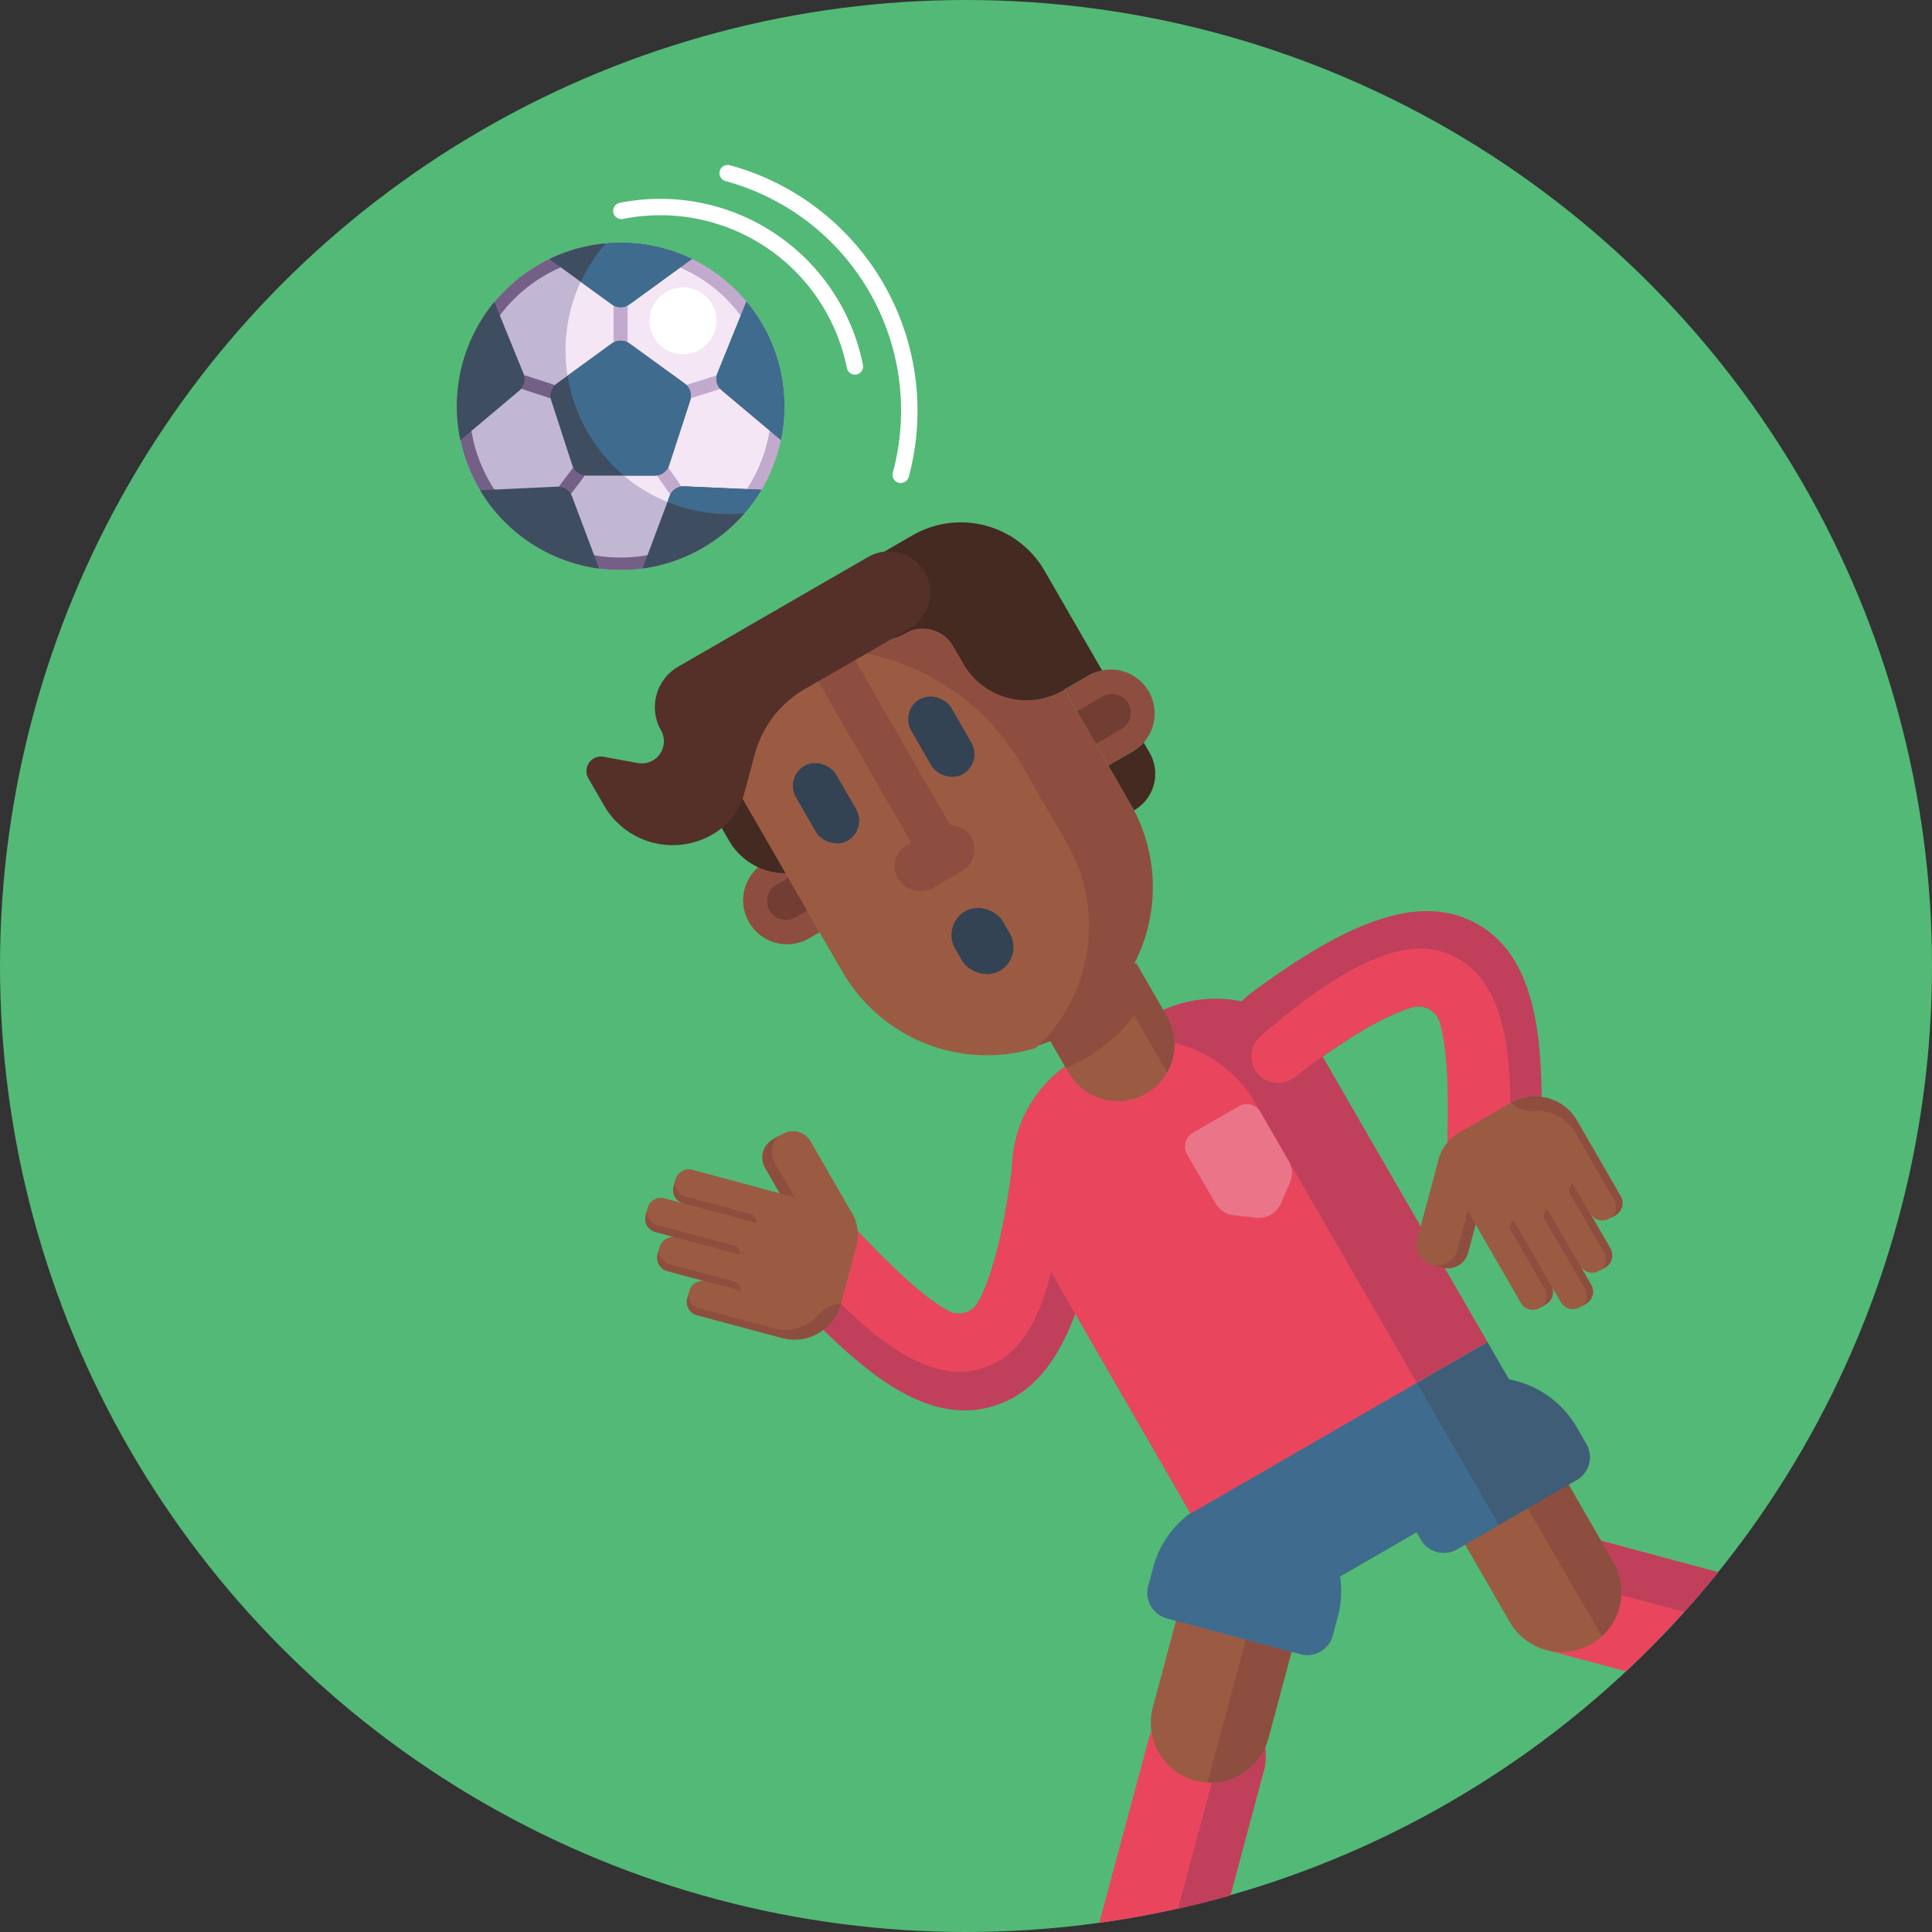 <svg id="_50" data-name="50" xmlns="http://www.w3.org/2000/svg" viewBox="0 0 512 512"><rect x="0" y="0" width="512" height="512" fill="#333333" stroke="none"/><defs><style>.cls-1{fill:#53b976;}.cls-2{fill:#c1b7d3;}.cls-3{fill:#f4e6f4;}.cls-4{fill:#746087;}.cls-5{fill:#c2aacf;}.cls-6{fill:#3e4e60;}.cls-7{fill:#3f6c8e;}.cls-8{fill:#fff;}.cls-9{fill:#3f5d77;}.cls-10{fill:#e9465e;}.cls-11{fill:#c0405c;}.cls-12{fill:#9b5b42;}.cls-13{fill:#8e4e3f;}.cls-14{fill:#ea7589;}.cls-15{fill:#723e33;}.cls-16{fill:#442a21;}.cls-17{fill:#334353;}.cls-18{fill:#543029;}</style></defs><title>50-soccer-icons</title><circle class="cls-1" cx="256" cy="256" r="256"/><circle class="cls-2" cx="164.48" cy="107.68" r="43.37"/><path class="cls-3" d="M197.81,79.94a43.29,43.29,0,0,0-33.33-15.63q-2,0-4,.18a43.54,43.54,0,0,0-6.6,10.19h0a43.35,43.35,0,0,0,39.39,61.55q2,0,4-.18a45.22,45.22,0,0,0,4.53-6.27,43.42,43.42,0,0,0-4-49.85Z"/><path class="cls-4" d="M164.48,67.61a40.07,40.07,0,1,1-28.34,11.74,39.8,39.8,0,0,1,28.34-11.74m0-3.3a43.37,43.37,0,1,0,43.36,43.37,43.37,43.37,0,0,0-43.36-43.37Z"/><path class="cls-5" d="M207.81,106a43.36,43.36,0,0,0-47.3-41.51,44.59,44.59,0,0,0-2.87,3.7c38.63-6.18,62.4,40.26,35,68,1.1-1.11,3.14,0,4.68-.17A43.28,43.28,0,0,0,207.81,106Z"/><path class="cls-4" d="M146.09,105.53a2,2,0,0,1-.58-.09l-7.12-2.33a1.85,1.85,0,1,1,1.15-3.52l7.12,2.32a1.86,1.86,0,0,1-.57,3.62Z"/><path class="cls-5" d="M164.47,92.14a1.85,1.85,0,0,1-1.86-1.85V81.4a1.86,1.86,0,1,1,3.71,0v8.89A1.85,1.85,0,0,1,164.47,92.14Z"/><path class="cls-5" d="M182.86,105.5a1.85,1.85,0,0,1-.55-3.62l7.15-2.23a1.85,1.85,0,1,1,1.1,3.54l-7.15,2.23A2.09,2.09,0,0,1,182.86,105.5Z"/><path class="cls-5" d="M178.89,131.52a1.84,1.84,0,0,1-1.52-.79l-3.07-4.4a1.85,1.85,0,1,1,3-2.12l3.08,4.39a1.85,1.85,0,0,1-1.52,2.92Z"/><path class="cls-4" d="M149.94,131.44a1.81,1.81,0,0,1-1.12-.38,1.85,1.85,0,0,1-.36-2.6l3.24-4.28a1.86,1.86,0,1,1,3,2.24l-3.24,4.28A1.87,1.87,0,0,1,149.94,131.44Z"/><path class="cls-6" d="M158.78,150.68a43.43,43.43,0,0,1-31.55-20.76l20.38-.95a4.06,4.06,0,0,1,4,2.62Z"/><path class="cls-6" d="M137.64,103.51,122,116.66a43.48,43.48,0,0,1,9-36.66l7.69,18.89A4.05,4.05,0,0,1,137.64,103.51Z"/><path class="cls-6" d="M207.84,107.68a43.58,43.58,0,0,1-.91,8.91l-15.62-13.13a4,4,0,0,1-1.15-4.62l7.65-18.9A43.16,43.16,0,0,1,207.84,107.68Z"/><path class="cls-7" d="M207.84,107.68a43.58,43.58,0,0,1-.91,8.91l-15.62-13.13a4,4,0,0,1-1.15-4.62l7.65-18.9A43.16,43.16,0,0,1,207.84,107.68Z"/><path class="cls-6" d="M162.09,91.06l-14.52,10.56a4.06,4.06,0,0,0-1.48,4.53l5.55,17.08a4.06,4.06,0,0,0,3.86,2.8h18a4,4,0,0,0,3.85-2.8l5.55-17.08a4.05,4.05,0,0,0-1.47-4.53L166.86,91.06A4.07,4.07,0,0,0,162.09,91.06Z"/><path class="cls-7" d="M182.86,106.15l-5.55,17.08a4,4,0,0,1-3.85,2.8h-8.11a43.26,43.26,0,0,1-14.9-26.5l11.65-8.47a4.05,4.05,0,0,1,4.76,0l14.53,10.56A4.05,4.05,0,0,1,182.86,106.15Z"/><path class="cls-6" d="M201.8,129.79a45.22,45.22,0,0,1-4.53,6.27,43.34,43.34,0,0,1-27,14.6L176.89,133l.55-1.48a4,4,0,0,1,4-2.63Z"/><path class="cls-7" d="M201.8,129.79a45.22,45.22,0,0,1-4.53,6.27q-2,.18-4,.18A43.33,43.33,0,0,1,176.89,133l.55-1.48a4,4,0,0,1,4-2.63Z"/><path class="cls-6" d="M183.36,68.63l-16.5,12a4.07,4.07,0,0,1-4.77,0l-8.17-5.93h0l-8.33-6.05a43.09,43.09,0,0,1,14.93-4.14q1.95-.18,4-.18A43.12,43.12,0,0,1,183.36,68.63Z"/><path class="cls-7" d="M183.36,68.63l-16.5,12a4,4,0,0,1-4.76,0l-8.18-5.93h0a43.54,43.54,0,0,1,6.6-10.19q1.95-.18,4-.18A43.12,43.12,0,0,1,183.36,68.63Z"/><circle class="cls-8" cx="181" cy="85.02" r="8.87"/><path class="cls-8" d="M227,99.24a2.19,2.19,0,0,1-2.57-1.71A50.4,50.4,0,0,0,165.22,58a2.18,2.18,0,1,1-.85-4.27,54.77,54.77,0,0,1,64.33,43A2.17,2.17,0,0,1,227,99.24Z"/><path class="cls-8" d="M239.15,127.94a2.08,2.08,0,0,1-1,0,2.19,2.19,0,0,1-1.54-2.68A63,63,0,0,0,192.28,48a2.18,2.18,0,0,1,1.14-4.21,67.42,67.42,0,0,1,47.41,82.59A2.15,2.15,0,0,1,239.15,127.94Z"/><path class="cls-9" d="M394.19,355.64l9.81,17a14.62,14.62,0,0,1-5.35,20l-53.36,30.81a14.63,14.63,0,0,1-20-5.35l-9.81-17Z"/><path class="cls-7" d="M375.46,366.45l17.12,29.66-47.29,27.3a14.63,14.63,0,0,1-20-5.35l-9.81-17Z"/><path class="cls-10" d="M334.89,469.38l-8.81,32.91h0q-6.87,1.95-13.89,3.52-10.28,2.31-20.87,3.77l13-48.4a15.84,15.84,0,1,1,30.61,8.2Z"/><path class="cls-11" d="M334.89,469.38l-8.81,32.91h0q-6.87,1.95-13.89,3.52l14.64-54.64a15.85,15.85,0,0,1,8.07,18.21Z"/><path class="cls-12" d="M347.87,416.83l-11.74,43.84a15.85,15.85,0,0,1-30.62-8.21l11.75-43.84a15.85,15.85,0,0,1,19.41-11.21,16.35,16.35,0,0,1,3.13,1.2,15.86,15.86,0,0,1,8.07,18.22Z"/><path class="cls-13" d="M347.87,416.83l-11.74,43.84A15.85,15.85,0,0,1,320,472.4l19.77-73.79a15.86,15.86,0,0,1,8.07,18.22Z"/><path class="cls-7" d="M344.62,438.39l-35.33-9.47a7,7,0,0,1-5-8.61l1.34-5c3.62-13.51,17.65-22.08,31.16-18.46h0c13.51,3.62,21.37,18.05,17.76,31.56l-1.34,5A7,7,0,0,1,344.62,438.39Z"/><path class="cls-10" d="M455.33,416.64q-4.35,5.4-9,10.55-7.36,8.19-15.41,15.72l-19.73-5.28a15.83,15.83,0,0,1-10-22.54A15.87,15.87,0,0,1,419.41,407Z"/><path class="cls-11" d="M455.33,416.64q-4.35,5.4-9,10.55l-45.14-12.1A15.87,15.87,0,0,1,419.41,407Z"/><path class="cls-12" d="M404.87,374.71,427.57,414a15.85,15.85,0,0,1-3.09,19.67,15.47,15.47,0,0,1-2.71,2,15.86,15.86,0,0,1-21.65-5.8l-22.69-39.31a15.84,15.84,0,0,1,5.79-21.65,15.51,15.51,0,0,1,3.07-1.37,15.84,15.84,0,0,1,18.58,7.17Z"/><path class="cls-13" d="M404.87,374.71,427.57,414a15.85,15.85,0,0,1-3.09,19.67l-38.19-66.15a15.84,15.84,0,0,1,18.58,7.17Z"/><path class="cls-9" d="M417.81,378.17l2.58,4.48a7,7,0,0,1-2.57,9.61l-31.67,18.29a7,7,0,0,1-9.61-2.58L374,403.49a26,26,0,0,1,4.53-31.78,24.11,24.11,0,0,1,4.45-3.3,24.92,24.92,0,0,1,19.35-2.28A26.2,26.2,0,0,1,417.81,378.17Z"/><path class="cls-7" d="M378.49,371.71l18.73,32.44-11.07,6.4a7,7,0,0,1-9.61-2.58L374,403.49A26,26,0,0,1,378.49,371.71Z"/><path class="cls-11" d="M293.63,305.59c-4,37.1-11.6,57-24.9,64.7-23.12,12.69-45.13-11.78-64.89-32.8l6.17-5.74,12-11.13c8.08,8.68,16.58,17.63,23.93,23.22a42,42,0,0,0,5.42,3.58,5.8,5.8,0,0,0,7.78-2.24c2.86-5,7.06-16.48,9.86-42.27l13.65,1.48Z"/><path class="cls-10" d="M282.63,304.39c-1.67,32.66-7.26,50.14-18.22,56.47-18,9.78-37-9.49-54.4-29.11l12-11.13c8.08,8.68,16.58,17.63,23.93,23.22a42,42,0,0,0,5.42,3.58,5.8,5.8,0,0,0,7.78-2.24c2.86-5,7.06-16.48,9.86-42.27Z"/><path class="cls-12" d="M225.71,321.36l-10.86-18.82a5.5,5.5,0,0,0-7.53-2L204.79,302a5.51,5.51,0,0,0-2,7.53l3.88,6.72L183.48,310a3.66,3.66,0,0,0-4.47,2.58l-.5,1.87a3.66,3.66,0,0,0,2.58,4.46l-5-1.34a3.64,3.64,0,0,0-4.46,2.57l-.5,1.87a3.65,3.65,0,0,0,2.58,4.46l5.55,1.49a3.64,3.64,0,0,0-4.46,2.57l-.5,1.87a3.64,3.64,0,0,0,2.57,4.46l10.24,2.75a3.64,3.64,0,0,0-4.46,2.57l-.5,1.87a3.64,3.64,0,0,0,2.57,4.46l22.57,6a12.71,12.71,0,0,0,9.65-1.27l.37-.23a12.62,12.62,0,0,0,5.55-7.5l4.08-15.19a12,12,0,0,0-1.19-9Z"/><path class="cls-13" d="M199.21,321.79l-.38-.1-17.24-4.62a3.64,3.64,0,0,1-2.57-4.46h0l-.5,1.87a3.64,3.64,0,0,0,2.57,4.46l19.48,5.22S200.24,322.07,199.21,321.79Z"/><path class="cls-13" d="M195,339.75l-.38-.11L177.36,335a3.65,3.65,0,0,1-2.58-4.47h0l-.5,1.87a3.64,3.64,0,0,0,2.58,4.46l19.48,5.22S196,340,195,339.75Z"/><path class="cls-13" d="M194.88,330.18l-.38-.1-20.31-5.45a3.64,3.64,0,0,1-2.58-4.46h0l-.5,1.87a3.64,3.64,0,0,0,2.58,4.46l22.55,6.05S195.91,330.45,194.88,330.18Z"/><path class="cls-13" d="M202.77,309.52l3.88,6.73,4,1.08L205.31,308a5.49,5.49,0,0,1,2-7.5L204.79,302A5.5,5.5,0,0,0,202.77,309.52Z"/><path class="cls-13" d="M222.82,345.61a12.61,12.61,0,0,1-5.34,7.35l-.09.06-.12.08h0a12.69,12.69,0,0,1-10,1.5l-22.55-6.05a3.64,3.64,0,0,1-2.58-4.46l.5-1.87h0a3.65,3.65,0,0,0,2.58,4.47l20.31,5.44.1,0c3.7,1.07,8.68-.58,11.22-3.65a7.68,7.68,0,0,1,5.52-2.88Z"/><path class="cls-11" d="M394.19,355.64l-42.77-74.07a33.8,33.8,0,0,0-46.18-12.38L285.11,280.8A33.82,33.82,0,0,0,272.74,327l42.77,74.07Z"/><path class="cls-10" d="M315.51,401.06,272.74,327a33.82,33.82,0,0,1,12.37-46.19l1.39-.8a33.82,33.82,0,0,1,46.19,12.38l42.77,74.07Z"/><path class="cls-14" d="M341.85,313.4l-2.41,5.53a6.37,6.37,0,0,1-6.54,3.78l-6-.68a6.37,6.37,0,0,1-4.79-3.14l-7.53-13a4.16,4.16,0,0,1,1.52-5.67l12.22-7.06a4.17,4.17,0,0,1,5.68,1.52l7.52,13A6.38,6.38,0,0,1,341.85,313.4Z"/><path class="cls-11" d="M329,279.15a10.92,10.92,0,0,1,2-15.56c24.24-18.16,41.18-24.77,54.45-21.21,25.33,7.37,23.59,40.23,22.7,69.07l-8.43-.31-16.34-.59c.43-11.85.75-24.19-.5-33.34a42.23,42.23,0,0,0-1.3-6.37,5.91,5.91,0,0,0-7.09-3.91c-5.06,1.38-14.63,5.73-31.41,18.63a7.07,7.07,0,0,1-9.82-1.16L329,279.15Z"/><path class="cls-10" d="M333.19,284.4a7.08,7.08,0,0,1,.9-9.79c21.48-18.53,36.33-25.55,47.68-22.51,19.62,5.8,19.42,32.83,17.88,59l-16.34-.59c.43-11.85.75-24.19-.5-33.34a42.23,42.23,0,0,0-1.3-6.37,5.83,5.83,0,0,0-7.09-3.91c-5.06,1.38-14.63,5.73-31.41,18.63a7.07,7.07,0,0,1-9.82-1.16Z"/><path class="cls-12" d="M381.2,307.4l-5.62,21a5.5,5.5,0,0,0,3.9,6.75l2.82.76a5.52,5.52,0,0,0,6.75-3.9l2-7.5,12,20.78a3.65,3.65,0,0,0,5,1.33l1.67-1a3.64,3.64,0,0,0,1.33-5l2.6,4.49a3.66,3.66,0,0,0,5,1.34l1.67-1a3.66,3.66,0,0,0,1.34-5l-2.88-5a3.65,3.65,0,0,0,5,1.33l1.67-1a3.65,3.65,0,0,0,1.34-5l-5.3-9.18a3.64,3.64,0,0,0,5,1.33l1.68-1a3.64,3.64,0,0,0,1.33-5l-11.68-20.23A12.64,12.64,0,0,0,410,291l-.43-.1a12.6,12.6,0,0,0-9.22,1.37l-13.63,7.87a11.93,11.93,0,0,0-5.55,7.24Z"/><path class="cls-13" d="M400.25,325.83l.2.34,8.92,15.45a3.65,3.65,0,0,1-1.33,5h0l1.67-1a3.66,3.66,0,0,0,1.34-5L401,323.19S399.72,324.9,400.25,325.83Z"/><path class="cls-13" d="M415.94,316.13l.2.34,8.92,15.45a3.65,3.65,0,0,1-1.33,5h0l1.67-1a3.63,3.63,0,0,0,1.33-5l-10.08-17.47S415.41,315.21,415.94,316.13Z"/><path class="cls-13" d="M409.24,323l.2.34L420,341.51a3.65,3.65,0,0,1-1.33,5h0l1.67-1a3.64,3.64,0,0,0,1.34-5L410,320.32S408.71,322,409.24,323Z"/><path class="cls-13" d="M389.05,332l2-7.51L389,320.87l-2.78,10.38a5.48,5.48,0,0,1-6.72,3.88l2.82.76A5.51,5.51,0,0,0,389.05,332Z"/><path class="cls-13" d="M400.39,292.29a12.59,12.59,0,0,1,9-1.42l.11,0,.14,0h0a12.67,12.67,0,0,1,8.14,6l11.68,20.22a3.64,3.64,0,0,1-1.33,5l-1.68,1h0a3.65,3.65,0,0,0,1.34-5l-10.52-18.21,0-.09a11.64,11.64,0,0,0-10.52-5.36,7.71,7.71,0,0,1-5.94-1.86Z"/><path class="cls-12" d="M275.08,270.21l8.15,14.12a15,15,0,1,0,26-15l-8.15-14.12Z"/><path class="cls-13" d="M301.08,255.2l8.15,14.12a15,15,0,0,1,.07,14.89l-8.72-15.09a43.84,43.84,0,0,1-13,11.42,46.86,46.86,0,0,1-5.07,2.52l-7.42-12.85Z"/><path class="cls-13" d="M298.28,176.39h7.44a0,0,0,0,1,0,0v23.29a0,0,0,0,1,0,0h-7.44A11.65,11.65,0,0,1,286.64,188v0A11.65,11.65,0,0,1,298.28,176.39Z" transform="translate(646.7 202.78) rotate(150)"/><path class="cls-15" d="M292.06,184.6h7.82a0,0,0,0,1,0,0v10a0,0,0,0,1,0,0h-7.82a5,5,0,0,1-5-5v0a5,5,0,0,1,5-5Z" transform="translate(642.42 207.07) rotate(150)"/><path class="cls-13" d="M209.16,229.05h3.26a0,0,0,0,1,0,0v23.29a0,0,0,0,1,0,0h-3.26a11.65,11.65,0,0,1-11.65-11.65v0a11.65,11.65,0,0,1,11.65-11.65Z" transform="translate(-92.89 134.73) rotate(-30)"/><path class="cls-15" d="M208.36,234.13H212a0,0,0,0,1,0,0v10a0,0,0,0,1,0,0h-3.64a5,5,0,0,1-5-5v0a5,5,0,0,1,5-5Z" transform="translate(-91.74 135.88) rotate(-30)"/><path class="cls-16" d="M213,222.6l3.75,6.5a17.23,17.23,0,0,1-23.54-6.31l-17.51-30.32,14.93-8.62Z"/><path class="cls-13" d="M192.63,204.43l30.68,53.14a44.17,44.17,0,0,0,76.5-44.17l-30.68-53.13a24.2,24.2,0,0,0-33.06-8.86l-34.58,20a24.19,24.19,0,0,0-8.86,33.05Z"/><path class="cls-12" d="M192.63,204.43l30.68,53.14a44.15,44.15,0,0,0,51.2,20.14,44.15,44.15,0,0,0,8.15-54.41L270.93,203a62.1,62.1,0,0,0-74.81-27.38A24.2,24.2,0,0,0,192.63,204.43Z"/><rect class="cls-13" x="236.45" y="220.66" width="22.4" height="13.39" rx="6.7" transform="translate(-80.5 154.28) rotate(-30)"/><rect class="cls-13" x="225.59" y="159.57" width="11.3" height="69.4" transform="translate(-66.15 141.65) rotate(-30)"/><rect class="cls-17" x="243.34" y="183.77" width="12.24" height="22.92" rx="6.12" transform="translate(563.11 239.57) rotate(150)"/><rect class="cls-17" x="212.8" y="201.4" width="12.24" height="22.92" rx="6.12" transform="translate(514.93 287.75) rotate(150)"/><path class="cls-16" d="M293.74,202.89l6.45-3.72a11.92,11.92,0,0,0,2.91-2.39l1.55,2.69a11.17,11.17,0,0,1-4.09,15.27Z"/><path class="cls-16" d="M282.08,182.7l6.45-3.73a11.48,11.48,0,0,1,3.36-1.24l.16-.08-15.24-26.4a25.6,25.6,0,0,0-35-9.37L216.1,156.74l3.2,5.54a15.1,15.1,0,0,0,20.64,5.53h0a9.25,9.25,0,0,1,12.64,3.39l2.72,4.7A19.28,19.28,0,0,0,281.63,183l.46-.24Z"/><path class="cls-18" d="M175.17,193.53h0a5.89,5.89,0,0,1-2.16,8h0a5.84,5.84,0,0,1-4,.69l-9.09-1.68a3.86,3.86,0,0,0-4,5.72l4.15,7.19a21,21,0,0,0,28.73,7.7h0a18.18,18.18,0,0,0,8.48-11.06L200,199.94a28.54,28.54,0,0,1,13.3-17.34l27.77-16a11,11,0,0,0,4-15h0a11,11,0,0,0-15-4l-50.34,29.07A12.4,12.4,0,0,0,175.17,193.53Z"/><rect class="cls-17" x="253.08" y="240.25" width="14.57" height="18.27" rx="7.28" transform="translate(-89.81 163.59) rotate(-30)"/></svg>